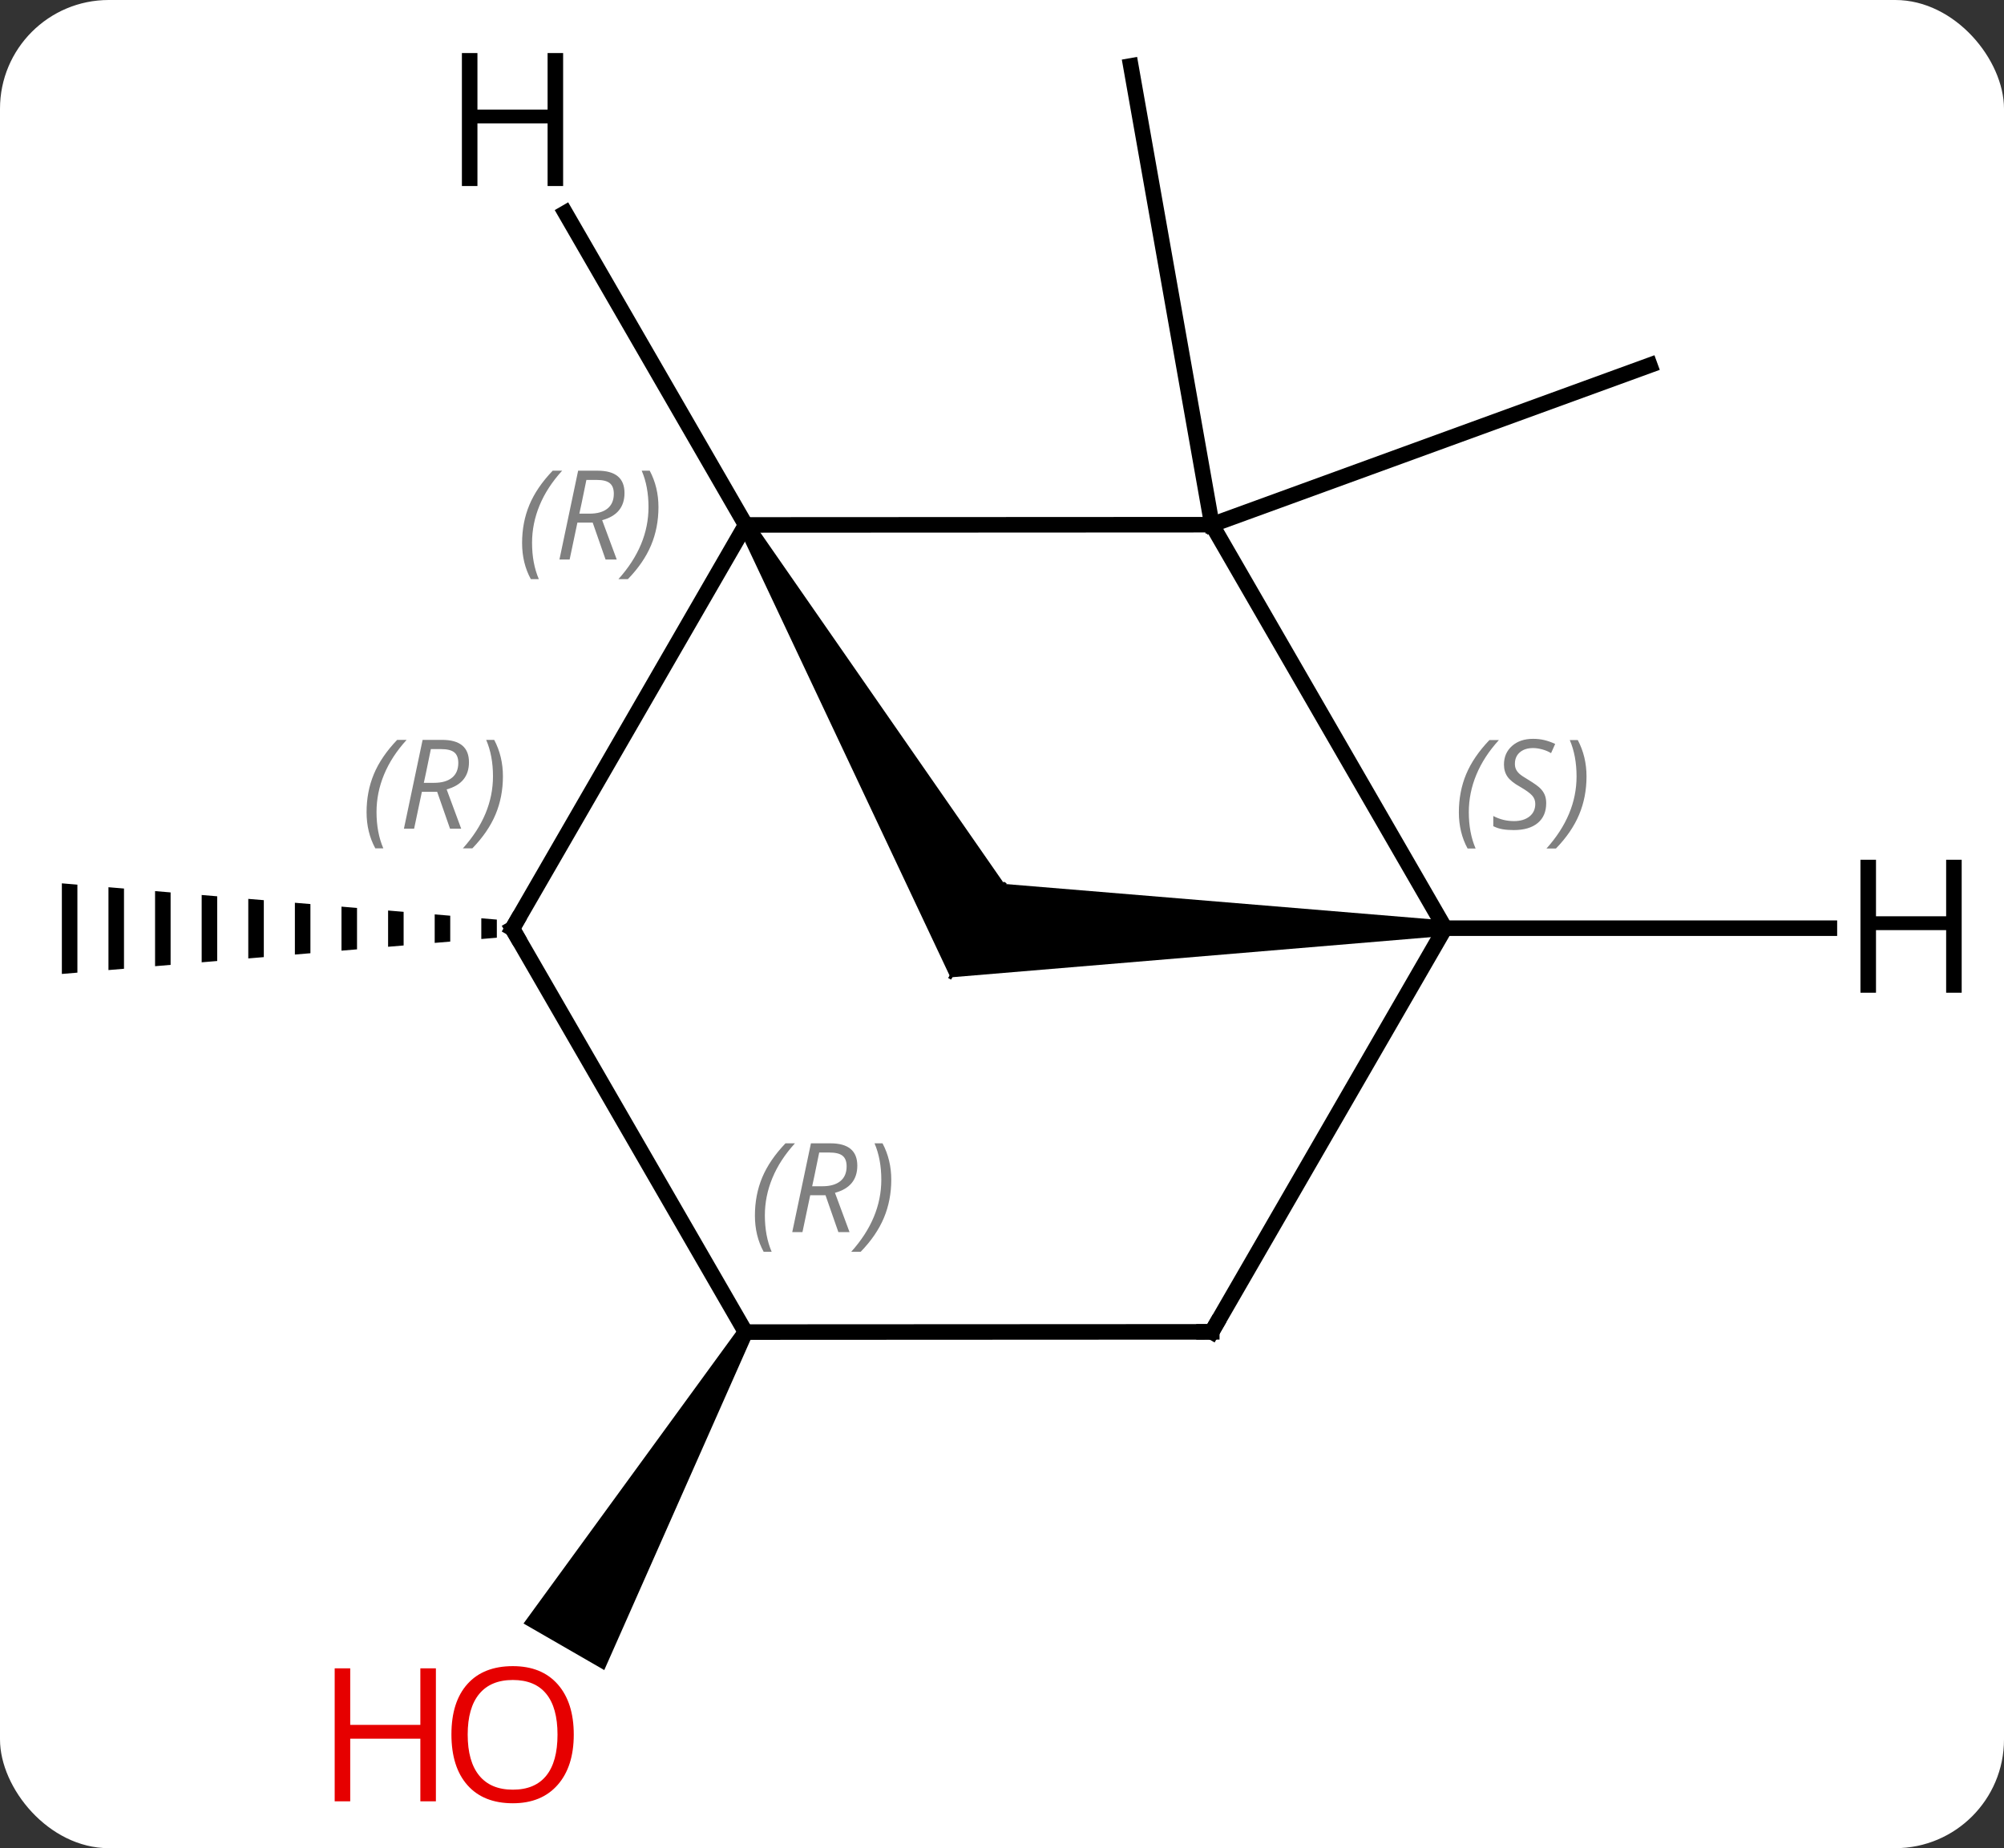 <svg width="129" viewBox="0 0 129 119" style="fill-opacity:1; color-rendering:auto; color-interpolation:auto; text-rendering:auto; stroke:black; stroke-linecap:square; stroke-miterlimit:10; shape-rendering:auto; stroke-opacity:1; fill:black; stroke-dasharray:none; font-weight:normal; stroke-width:1; font-family:'Open Sans'; font-style:normal; stroke-linejoin:miter; font-size:12; stroke-dashoffset:0; image-rendering:auto;" height="119" class="cas-substance-image" xmlns:xlink="http://www.w3.org/1999/xlink" xmlns="http://www.w3.org/2000/svg"><rect x="0" y="0" width="129" height="119" fill="#333333" stroke="none"/><svg class="cas-substance-single-component"><rect y="0" x="0" width="129" stroke="none" ry="7" rx="7" height="119" fill="white" class="cas-substance-group"/><svg y="0" x="0" width="129" viewBox="0 0 129 119" style="fill:black;" height="119" class="cas-substance-single-component-image"><svg><g><g transform="translate(63,58)" style="text-rendering:geometricPrecision; color-rendering:optimizeQuality; color-interpolation:linearRGB; stroke-linecap:butt; image-rendering:optimizeQuality;"><line y2="-24.216" y1="-53.757" x2="15.012" x1="9.792" style="fill:none;"/><line y2="-24.216" y1="-34.485" x2="15.012" x1="43.2" style="fill:none;"/><path style="stroke:none;" d="M-32.018 1.127 L-32.018 2.461 L-31.018 2.377 L-31.018 1.211 L-31.018 1.211 L-32.018 1.127 ZM-35.018 0.877 L-35.018 2.711 L-34.018 2.627 L-34.018 0.961 L-34.018 0.961 L-35.018 0.877 ZM-38.018 0.627 L-38.018 2.961 L-37.018 2.877 L-37.018 2.877 L-37.018 0.711 L-38.018 0.627 ZM-41.018 0.377 L-41.018 3.211 L-40.018 3.127 L-40.018 0.461 L-41.018 0.377 ZM-44.018 0.127 L-44.018 3.461 L-43.018 3.377 L-43.018 0.211 L-44.018 0.127 ZM-47.018 -0.123 L-47.018 3.711 L-47.018 3.711 L-46.018 3.627 L-46.018 -0.039 L-47.018 -0.123 ZM-50.018 -0.373 L-50.018 3.961 L-49.018 3.877 L-49.018 -0.289 L-50.018 -0.373 ZM-53.018 -0.623 L-53.018 4.211 L-53.018 4.211 L-52.018 4.127 L-52.018 4.127 L-52.018 -0.539 L-53.018 -0.623 ZM-56.018 -0.873 L-56.018 4.461 L-56.018 4.461 L-55.018 4.377 L-55.018 -0.789 L-56.018 -0.873 ZM-59.018 -1.123 L-59.018 4.711 L-59.018 4.711 L-58.018 4.627 L-58.018 -1.039 L-59.018 -1.123 Z"/><path style="stroke:none;" d="M-15.445 27.521 L-14.579 28.021 L-24.103 49.533 L-29.3 46.535 Z"/><line y2="-24.216" y1="-24.201" x2="15.012" x1="-15.003" style="fill:none;"/><path style="stroke:none;" d="M-15.436 -23.951 L-14.57 -24.451 L1.652 -1.084 L-1.819 4.931 Z"/><line y2="4.931" y1="-1.084" x2="-1.819" x1="1.652" style="fill:none; stroke-linejoin:bevel; stroke-width:0.2;"/><line y2="1.794" y1="-24.201" x2="-30.018" x1="-15.003" style="fill:none;"/><line y2="1.764" y1="-24.216" x2="30.018" x1="15.012" style="fill:none;"/><path style="stroke:none;" d="M30.018 1.264 L30.018 2.264 L-1.819 4.931 L1.652 -1.084 Z"/><line y2="-1.084" y1="4.931" x2="1.652" x1="-1.819" style="fill:none; stroke-linejoin:bevel; stroke-width:0.2;"/><line y2="27.771" y1="1.794" x2="-15.012" x1="-30.018" style="fill:none;"/><line y2="27.756" y1="1.764" x2="15.003" x1="30.018" style="fill:none;"/><line y2="27.756" y1="27.771" x2="15.003" x1="-15.012" style="fill:none;"/><line y2="-44.29" y1="-24.201" x2="-26.608" x1="-15.003" style="fill:none;"/><line y2="1.764" y1="1.764" x2="54.76" x1="30.018" style="fill:none;"/></g><g transform="translate(63,58)" style="fill:rgb(230,0,0); text-rendering:geometricPrecision; color-rendering:optimizeQuality; image-rendering:optimizeQuality; font-family:'Open Sans'; stroke:rgb(230,0,0); color-interpolation:linearRGB;"><path style="stroke:none;" d="M-26.066 53.687 Q-26.066 55.749 -27.105 56.929 Q-28.144 58.109 -29.987 58.109 Q-31.878 58.109 -32.909 56.944 Q-33.941 55.78 -33.941 53.671 Q-33.941 51.577 -32.909 50.429 Q-31.878 49.28 -29.987 49.28 Q-28.128 49.28 -27.097 50.452 Q-26.066 51.624 -26.066 53.687 ZM-32.894 53.687 Q-32.894 55.421 -32.151 56.327 Q-31.409 57.234 -29.987 57.234 Q-28.566 57.234 -27.839 56.335 Q-27.112 55.437 -27.112 53.687 Q-27.112 51.952 -27.839 51.062 Q-28.566 50.171 -29.987 50.171 Q-31.409 50.171 -32.151 51.069 Q-32.894 51.968 -32.894 53.687 Z"/><path style="stroke:none;" d="M-34.941 57.984 L-35.941 57.984 L-35.941 53.952 L-40.456 53.952 L-40.456 57.984 L-41.456 57.984 L-41.456 49.421 L-40.456 49.421 L-40.456 53.062 L-35.941 53.062 L-35.941 49.421 L-34.941 49.421 L-34.941 57.984 Z"/></g><g transform="translate(63,58)" style="font-size:8.4px; fill:gray; text-rendering:geometricPrecision; image-rendering:optimizeQuality; color-rendering:optimizeQuality; font-family:'Open Sans'; font-style:italic; stroke:gray; color-interpolation:linearRGB;"><path style="stroke:none;" d="M-29.392 -23.037 Q-29.392 -24.365 -28.923 -25.49 Q-28.454 -26.615 -27.423 -27.693 L-26.814 -27.693 Q-27.782 -26.631 -28.267 -25.459 Q-28.751 -24.287 -28.751 -23.052 Q-28.751 -21.724 -28.314 -20.709 L-28.829 -20.709 Q-29.392 -21.74 -29.392 -23.037 ZM-25.832 -24.349 L-26.332 -21.974 L-26.988 -21.974 L-25.785 -27.693 L-24.535 -27.693 Q-22.8 -27.693 -22.8 -26.256 Q-22.8 -24.896 -24.238 -24.506 L-23.3 -21.974 L-24.019 -21.974 L-24.847 -24.349 L-25.832 -24.349 ZM-25.253 -27.099 Q-25.644 -25.177 -25.707 -24.927 L-25.05 -24.927 Q-24.3 -24.927 -23.894 -25.256 Q-23.488 -25.584 -23.488 -26.209 Q-23.488 -26.677 -23.746 -26.888 Q-24.003 -27.099 -24.597 -27.099 L-25.253 -27.099 ZM-20.614 -25.349 Q-20.614 -24.021 -21.091 -22.888 Q-21.567 -21.756 -22.583 -20.709 L-23.192 -20.709 Q-21.255 -22.865 -21.255 -25.349 Q-21.255 -26.677 -21.692 -27.693 L-21.177 -27.693 Q-20.614 -26.631 -20.614 -25.349 Z"/></g><g transform="translate(63,58)" style="stroke-linecap:butt; font-size:8.4px; text-rendering:geometricPrecision; image-rendering:optimizeQuality; color-rendering:optimizeQuality; font-family:'Open Sans'; font-style:italic; color-interpolation:linearRGB; stroke-miterlimit:5;"><path style="fill:none;" d="M-29.768 1.361 L-30.018 1.794 L-29.768 2.227"/><path style="fill:gray; stroke:none;" d="M-39.403 -5.704 Q-39.403 -7.032 -38.934 -8.157 Q-38.466 -9.282 -37.434 -10.361 L-36.825 -10.361 Q-37.794 -9.298 -38.278 -8.126 Q-38.763 -6.954 -38.763 -5.72 Q-38.763 -4.392 -38.325 -3.376 L-38.841 -3.376 Q-39.403 -4.407 -39.403 -5.704 ZM-35.843 -7.017 L-36.343 -4.642 L-36.999 -4.642 L-35.796 -10.361 L-34.546 -10.361 Q-32.812 -10.361 -32.812 -8.923 Q-32.812 -7.564 -34.249 -7.173 L-33.312 -4.642 L-34.031 -4.642 L-34.859 -7.017 L-35.843 -7.017 ZM-35.265 -9.767 Q-35.656 -7.845 -35.718 -7.595 L-35.062 -7.595 Q-34.312 -7.595 -33.906 -7.923 Q-33.499 -8.251 -33.499 -8.876 Q-33.499 -9.345 -33.757 -9.556 Q-34.015 -9.767 -34.609 -9.767 L-35.265 -9.767 ZM-30.626 -8.017 Q-30.626 -6.689 -31.102 -5.556 Q-31.579 -4.423 -32.594 -3.376 L-33.204 -3.376 Q-31.266 -5.532 -31.266 -8.017 Q-31.266 -9.345 -31.704 -10.361 L-31.188 -10.361 Q-30.626 -9.298 -30.626 -8.017 Z"/><path style="fill:gray; stroke:none;" d="M30.909 -5.694 Q30.909 -7.022 31.377 -8.147 Q31.846 -9.272 32.877 -10.35 L33.487 -10.35 Q32.518 -9.287 32.034 -8.116 Q31.549 -6.944 31.549 -5.709 Q31.549 -4.381 31.987 -3.365 L31.471 -3.365 Q30.909 -4.397 30.909 -5.694 ZM36.531 -6.287 Q36.531 -5.459 35.984 -5.006 Q35.438 -4.553 34.438 -4.553 Q34.031 -4.553 33.719 -4.608 Q33.406 -4.662 33.125 -4.803 L33.125 -5.459 Q33.75 -5.131 34.453 -5.131 Q35.078 -5.131 35.453 -5.428 Q35.828 -5.725 35.828 -6.24 Q35.828 -6.553 35.625 -6.779 Q35.422 -7.006 34.859 -7.334 Q34.266 -7.662 34.039 -7.99 Q33.812 -8.319 33.812 -8.772 Q33.812 -9.506 34.328 -9.967 Q34.844 -10.428 35.688 -10.428 Q36.062 -10.428 36.398 -10.35 Q36.734 -10.272 37.109 -10.1 L36.844 -9.506 Q36.594 -9.662 36.273 -9.748 Q35.953 -9.834 35.688 -9.834 Q35.156 -9.834 34.836 -9.561 Q34.516 -9.287 34.516 -8.819 Q34.516 -8.616 34.586 -8.467 Q34.656 -8.319 34.797 -8.186 Q34.938 -8.053 35.359 -7.803 Q35.922 -7.459 36.125 -7.264 Q36.328 -7.069 36.43 -6.834 Q36.531 -6.6 36.531 -6.287 ZM39.126 -8.006 Q39.126 -6.678 38.649 -5.545 Q38.173 -4.412 37.157 -3.365 L36.548 -3.365 Q38.485 -5.522 38.485 -8.006 Q38.485 -9.334 38.048 -10.35 L38.563 -10.35 Q39.126 -9.287 39.126 -8.006 Z"/><path style="fill:gray; stroke:none;" d="M-14.405 20.272 Q-14.405 18.944 -13.937 17.819 Q-13.468 16.694 -12.437 15.616 L-11.827 15.616 Q-12.796 16.678 -13.28 17.85 Q-13.765 19.022 -13.765 20.256 Q-13.765 21.584 -13.327 22.6 L-13.843 22.6 Q-14.405 21.569 -14.405 20.272 ZM-10.845 18.959 L-11.345 21.334 L-12.002 21.334 L-10.799 15.616 L-9.549 15.616 Q-7.814 15.616 -7.814 17.053 Q-7.814 18.413 -9.252 18.803 L-8.314 21.334 L-9.033 21.334 L-9.861 18.959 L-10.845 18.959 ZM-10.267 16.209 Q-10.658 18.131 -10.72 18.381 L-10.064 18.381 Q-9.314 18.381 -8.908 18.053 Q-8.502 17.725 -8.502 17.1 Q-8.502 16.631 -8.759 16.421 Q-9.017 16.209 -9.611 16.209 L-10.267 16.209 ZM-5.628 17.959 Q-5.628 19.288 -6.105 20.421 Q-6.581 21.553 -7.597 22.6 L-8.206 22.6 Q-6.269 20.444 -6.269 17.959 Q-6.269 16.631 -6.706 15.616 L-6.191 15.616 Q-5.628 16.678 -5.628 17.959 Z"/><path style="fill:none;" d="M15.253 27.323 L15.003 27.756 L14.503 27.756"/><path style="stroke:none;" d="M-26.751 -46.022 L-27.751 -46.022 L-27.751 -50.053 L-32.267 -50.053 L-32.267 -46.022 L-33.267 -46.022 L-33.267 -54.584 L-32.267 -54.584 L-32.267 -50.944 L-27.751 -50.944 L-27.751 -54.584 L-26.751 -54.584 L-26.751 -46.022 Z"/><path style="stroke:none;" d="M63.276 5.92 L62.276 5.92 L62.276 1.889 L57.76 1.889 L57.76 5.92 L56.76 5.92 L56.76 -2.642 L57.76 -2.642 L57.76 0.998 L62.276 0.998 L62.276 -2.642 L63.276 -2.642 L63.276 5.92 Z"/></g></g></svg></svg></svg></svg>